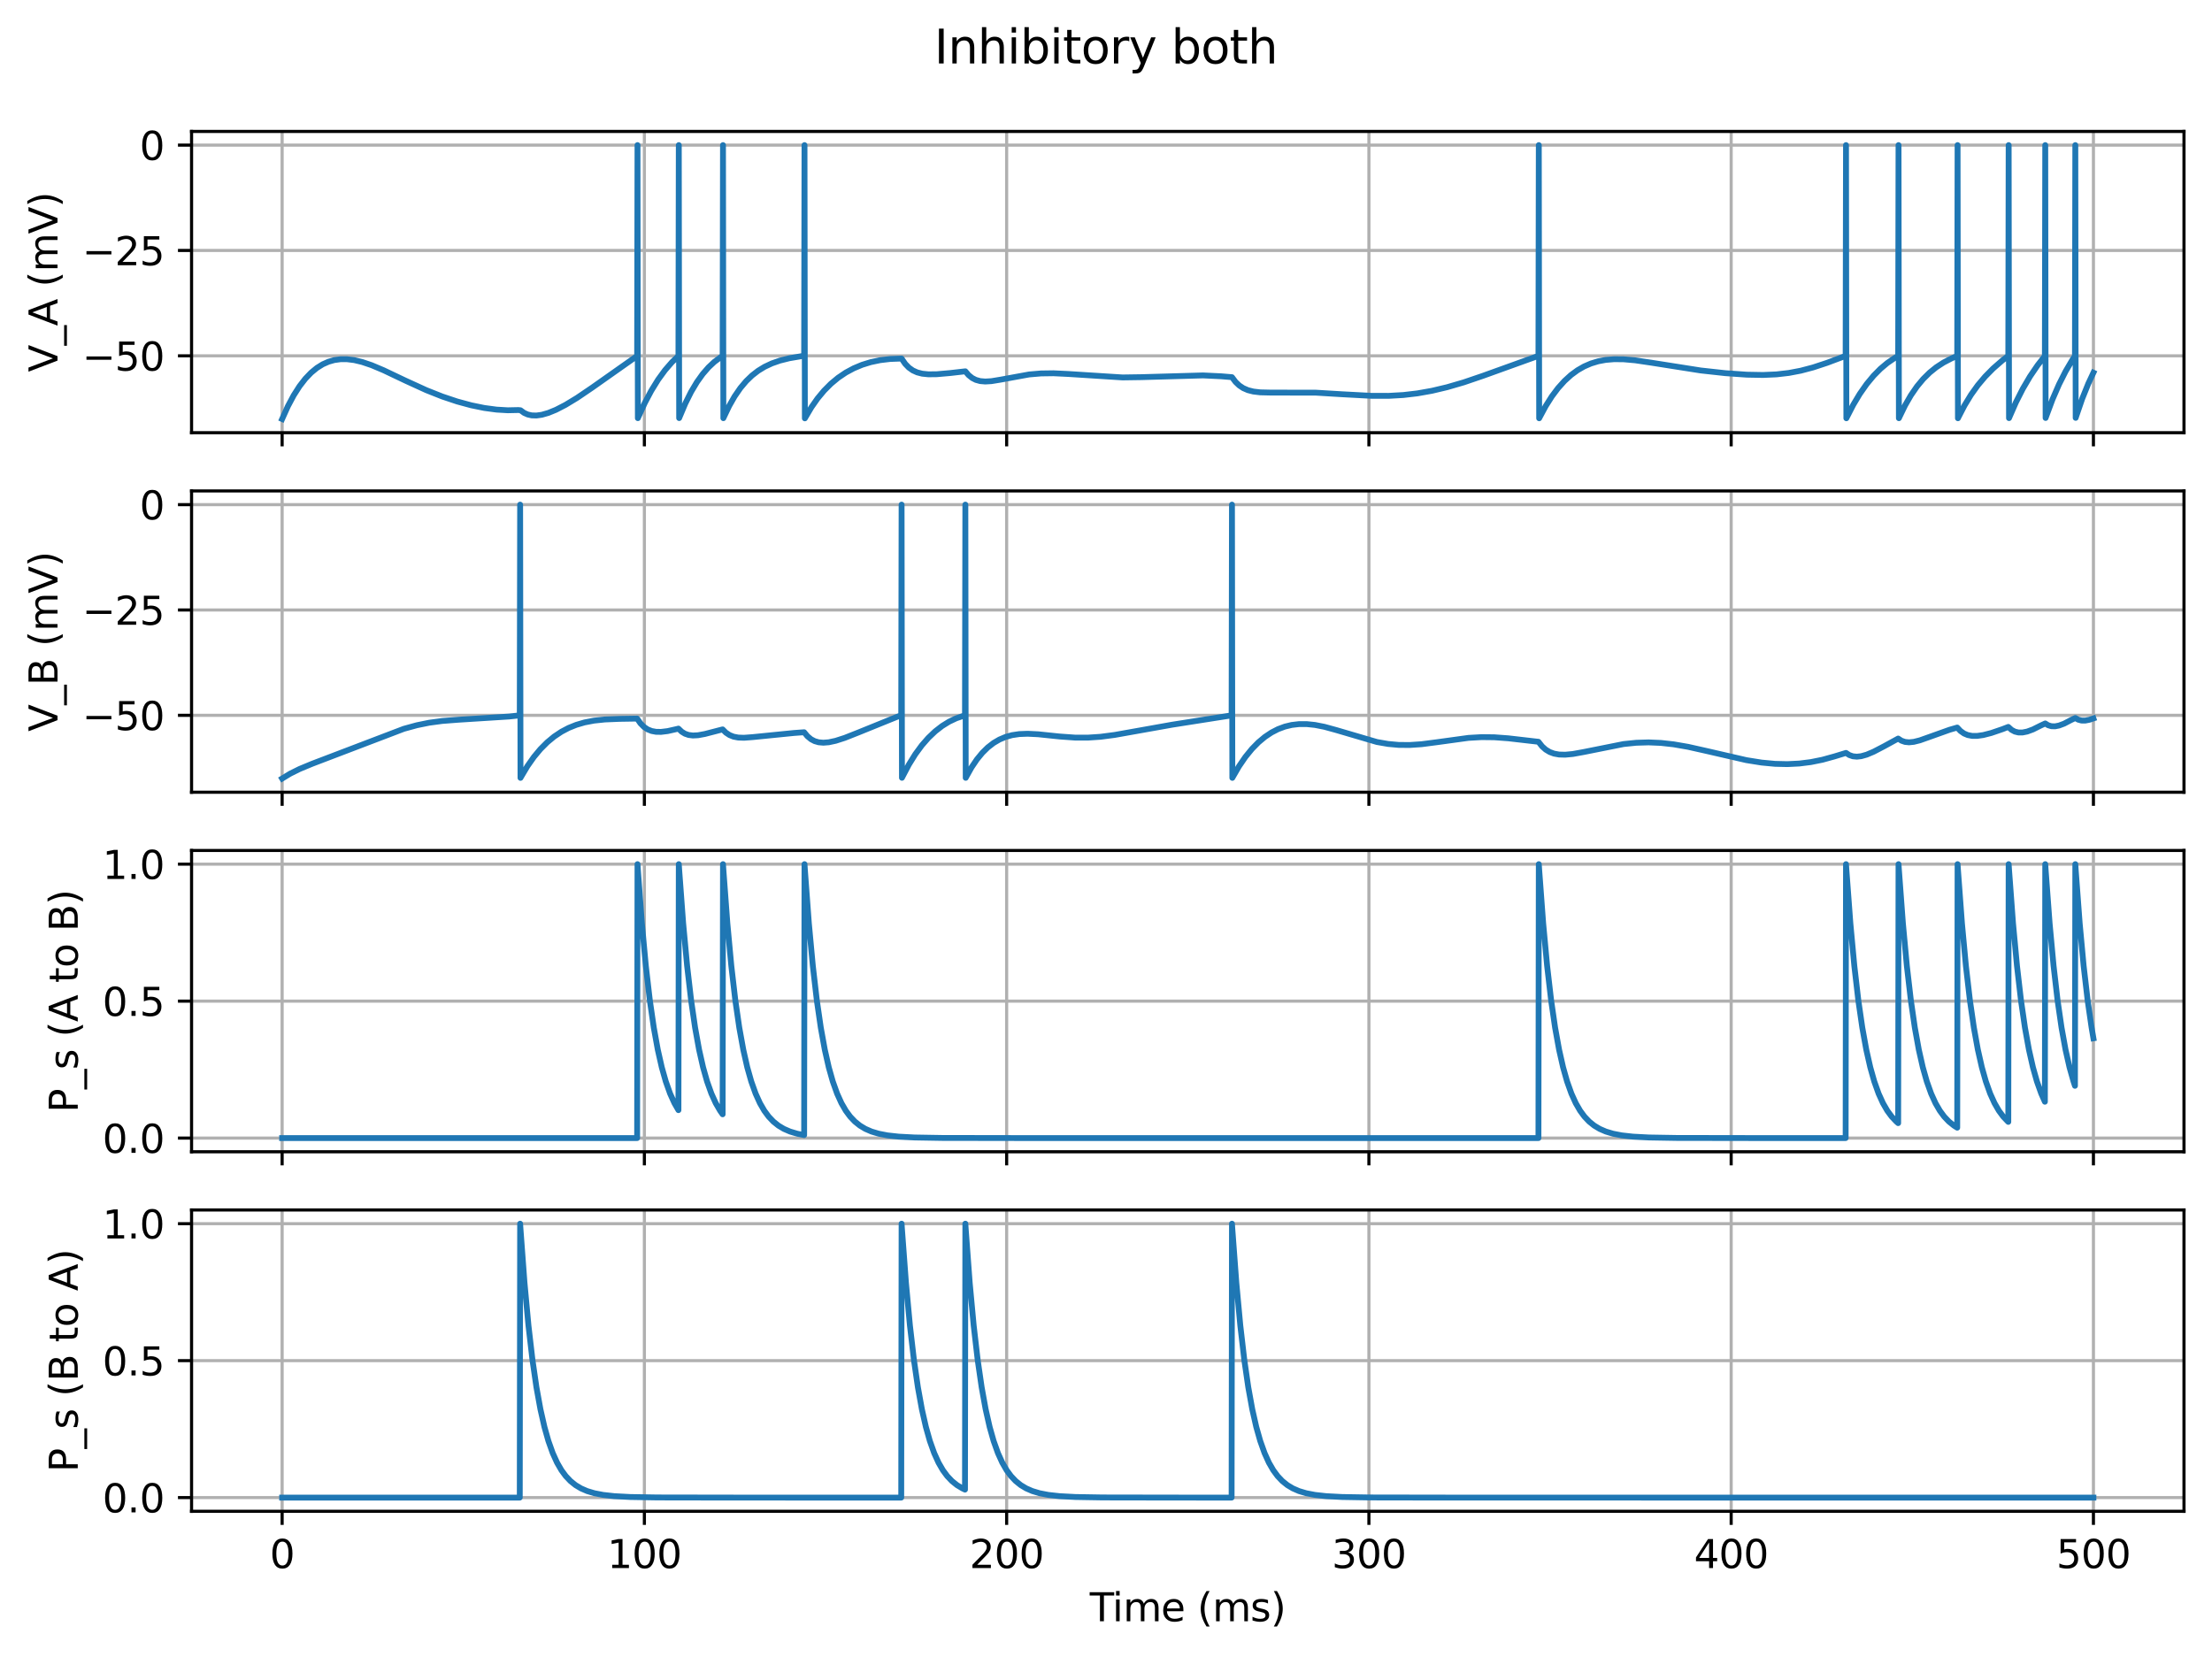 <?xml version="1.0" encoding="utf-8" standalone="no"?>
<!DOCTYPE svg PUBLIC "-//W3C//DTD SVG 1.1//EN"
  "http://www.w3.org/Graphics/SVG/1.1/DTD/svg11.dtd">
<svg xmlns:xlink="http://www.w3.org/1999/xlink" width="568.699pt" height="426.156pt" viewBox="0 0 568.699 426.156" xmlns="http://www.w3.org/2000/svg" version="1.1">
 <defs>
  <style type="text/css">*{stroke-linejoin: round; stroke-linecap: butt}</style>
 </defs>
 <g id="figure_1">
  <g id="patch_1">
   <path d="M 0 426.156 
L 568.699 426.156 
L 568.699 0 
L 0 0 
L 0 426.156 
z
" style="fill: none"/>
  </g>
  <g id="axes_1">
   <g id="patch_2">
    <path d="M 49.25 111.265 
L 561.499 111.265 
L 561.499 33.793 
L 49.25 33.793 
L 49.25 111.265 
z
" style="fill: none"/>
   </g>
   <g id="matplotlib.axis_1">
    <g id="xtick_1">
     <g id="line2d_1">
      <path d="M 72.534 111.265 
L 72.534 33.793 
" clip-path="url(#paf1338e1ba)" style="fill: none; stroke: #b0b0b0; stroke-width: 0.8; stroke-linecap: square"/>
     </g>
     <g id="line2d_2">
      <defs>
       <path id="m2ef68fa83f" d="M 0 0 
L 0 3.5 
" style="stroke: #000000; stroke-width: 0.8"/>
      </defs>
      <g>
       <use xlink:href="#m2ef68fa83f" x="72.534" y="111.265" style="stroke: #000000; stroke-width: 0.8"/>
      </g>
     </g>
    </g>
    <g id="xtick_2">
     <g id="line2d_3">
      <path d="M 165.67 111.265 
L 165.67 33.793 
" clip-path="url(#paf1338e1ba)" style="fill: none; stroke: #b0b0b0; stroke-width: 0.8; stroke-linecap: square"/>
     </g>
     <g id="line2d_4">
      <g>
       <use xlink:href="#m2ef68fa83f" x="165.67" y="111.265" style="stroke: #000000; stroke-width: 0.8"/>
      </g>
     </g>
    </g>
    <g id="xtick_3">
     <g id="line2d_5">
      <path d="M 258.806 111.265 
L 258.806 33.793 
" clip-path="url(#paf1338e1ba)" style="fill: none; stroke: #b0b0b0; stroke-width: 0.8; stroke-linecap: square"/>
     </g>
     <g id="line2d_6">
      <g>
       <use xlink:href="#m2ef68fa83f" x="258.806" y="111.265" style="stroke: #000000; stroke-width: 0.8"/>
      </g>
     </g>
    </g>
    <g id="xtick_4">
     <g id="line2d_7">
      <path d="M 351.942 111.265 
L 351.942 33.793 
" clip-path="url(#paf1338e1ba)" style="fill: none; stroke: #b0b0b0; stroke-width: 0.8; stroke-linecap: square"/>
     </g>
     <g id="line2d_8">
      <g>
       <use xlink:href="#m2ef68fa83f" x="351.942" y="111.265" style="stroke: #000000; stroke-width: 0.8"/>
      </g>
     </g>
    </g>
    <g id="xtick_5">
     <g id="line2d_9">
      <path d="M 445.079 111.265 
L 445.079 33.793 
" clip-path="url(#paf1338e1ba)" style="fill: none; stroke: #b0b0b0; stroke-width: 0.8; stroke-linecap: square"/>
     </g>
     <g id="line2d_10">
      <g>
       <use xlink:href="#m2ef68fa83f" x="445.079" y="111.265" style="stroke: #000000; stroke-width: 0.8"/>
      </g>
     </g>
    </g>
    <g id="xtick_6">
     <g id="line2d_11">
      <path d="M 538.215 111.265 
L 538.215 33.793 
" clip-path="url(#paf1338e1ba)" style="fill: none; stroke: #b0b0b0; stroke-width: 0.8; stroke-linecap: square"/>
     </g>
     <g id="line2d_12">
      <g>
       <use xlink:href="#m2ef68fa83f" x="538.215" y="111.265" style="stroke: #000000; stroke-width: 0.8"/>
      </g>
     </g>
    </g>
   </g>
   <g id="matplotlib.axis_2">
    <g id="ytick_1">
     <g id="line2d_13">
      <path d="M 49.25 91.491 
L 561.499 91.491 
" clip-path="url(#paf1338e1ba)" style="fill: none; stroke: #b0b0b0; stroke-width: 0.8; stroke-linecap: square"/>
     </g>
     <g id="line2d_14">
      <defs>
       <path id="m8242b2a88f" d="M 0 0 
L -3.5 0 
" style="stroke: #000000; stroke-width: 0.8"/>
      </defs>
      <g>
       <use xlink:href="#m8242b2a88f" x="49.25" y="91.491" style="stroke: #000000; stroke-width: 0.8"/>
      </g>
     </g>
     <g id="text_1">
      <!-- −50 -->
      <g transform="translate(21.145 95.29) scale(0.1 -0.1)">
       <defs>
        <path id="DejaVuSans-2212" d="M 678 2272 
L 4684 2272 
L 4684 1741 
L 678 1741 
L 678 2272 
z
" transform="scale(0.016)"/>
        <path id="DejaVuSans-35" d="M 691 4666 
L 3169 4666 
L 3169 4134 
L 1269 4134 
L 1269 2991 
Q 1406 3038 1543 3061 
Q 1681 3084 1819 3084 
Q 2600 3084 3056 2656 
Q 3513 2228 3513 1497 
Q 3513 744 3044 326 
Q 2575 -91 1722 -91 
Q 1428 -91 1123 -41 
Q 819 9 494 109 
L 494 744 
Q 775 591 1075 516 
Q 1375 441 1709 441 
Q 2250 441 2565 725 
Q 2881 1009 2881 1497 
Q 2881 1984 2565 2268 
Q 2250 2553 1709 2553 
Q 1456 2553 1204 2497 
Q 953 2441 691 2322 
L 691 4666 
z
" transform="scale(0.016)"/>
        <path id="DejaVuSans-30" d="M 2034 4250 
Q 1547 4250 1301 3770 
Q 1056 3291 1056 2328 
Q 1056 1369 1301 889 
Q 1547 409 2034 409 
Q 2525 409 2770 889 
Q 3016 1369 3016 2328 
Q 3016 3291 2770 3770 
Q 2525 4250 2034 4250 
z
M 2034 4750 
Q 2819 4750 3233 4129 
Q 3647 3509 3647 2328 
Q 3647 1150 3233 529 
Q 2819 -91 2034 -91 
Q 1250 -91 836 529 
Q 422 1150 422 2328 
Q 422 3509 836 4129 
Q 1250 4750 2034 4750 
z
" transform="scale(0.016)"/>
       </defs>
       <use xlink:href="#DejaVuSans-2212"/>
       <use xlink:href="#DejaVuSans-35" transform="translate(83.789 0)"/>
       <use xlink:href="#DejaVuSans-30" transform="translate(147.412 0)"/>
      </g>
     </g>
    </g>
    <g id="ytick_2">
     <g id="line2d_15">
      <path d="M 49.25 64.403 
L 561.499 64.403 
" clip-path="url(#paf1338e1ba)" style="fill: none; stroke: #b0b0b0; stroke-width: 0.8; stroke-linecap: square"/>
     </g>
     <g id="line2d_16">
      <g>
       <use xlink:href="#m8242b2a88f" x="49.25" y="64.403" style="stroke: #000000; stroke-width: 0.8"/>
      </g>
     </g>
     <g id="text_2">
      <!-- −25 -->
      <g transform="translate(21.145 68.202) scale(0.1 -0.1)">
       <defs>
        <path id="DejaVuSans-32" d="M 1228 531 
L 3431 531 
L 3431 0 
L 469 0 
L 469 531 
Q 828 903 1448 1529 
Q 2069 2156 2228 2338 
Q 2531 2678 2651 2914 
Q 2772 3150 2772 3378 
Q 2772 3750 2511 3984 
Q 2250 4219 1831 4219 
Q 1534 4219 1204 4116 
Q 875 4013 500 3803 
L 500 4441 
Q 881 4594 1212 4672 
Q 1544 4750 1819 4750 
Q 2544 4750 2975 4387 
Q 3406 4025 3406 3419 
Q 3406 3131 3298 2873 
Q 3191 2616 2906 2266 
Q 2828 2175 2409 1742 
Q 1991 1309 1228 531 
z
" transform="scale(0.016)"/>
       </defs>
       <use xlink:href="#DejaVuSans-2212"/>
       <use xlink:href="#DejaVuSans-32" transform="translate(83.789 0)"/>
       <use xlink:href="#DejaVuSans-35" transform="translate(147.412 0)"/>
      </g>
     </g>
    </g>
    <g id="ytick_3">
     <g id="line2d_17">
      <path d="M 49.25 37.314 
L 561.499 37.314 
" clip-path="url(#paf1338e1ba)" style="fill: none; stroke: #b0b0b0; stroke-width: 0.8; stroke-linecap: square"/>
     </g>
     <g id="line2d_18">
      <g>
       <use xlink:href="#m8242b2a88f" x="49.25" y="37.314" style="stroke: #000000; stroke-width: 0.8"/>
      </g>
     </g>
     <g id="text_3">
      <!-- 0 -->
      <g transform="translate(35.888 41.114) scale(0.1 -0.1)">
       <use xlink:href="#DejaVuSans-30"/>
      </g>
     </g>
    </g>
    <g id="text_4">
     <!-- V_A (mV) -->
     <g transform="translate(14.787 95.651) rotate(-90) scale(0.1 -0.1)">
      <defs>
       <path id="DejaVuSans-56" d="M 1831 0 
L 50 4666 
L 709 4666 
L 2188 738 
L 3669 4666 
L 4325 4666 
L 2547 0 
L 1831 0 
z
" transform="scale(0.016)"/>
       <path id="DejaVuSans-5f" d="M 3263 -1063 
L 3263 -1509 
L -63 -1509 
L -63 -1063 
L 3263 -1063 
z
" transform="scale(0.016)"/>
       <path id="DejaVuSans-41" d="M 2188 4044 
L 1331 1722 
L 3047 1722 
L 2188 4044 
z
M 1831 4666 
L 2547 4666 
L 4325 0 
L 3669 0 
L 3244 1197 
L 1141 1197 
L 716 0 
L 50 0 
L 1831 4666 
z
" transform="scale(0.016)"/>
       <path id="DejaVuSans-20" transform="scale(0.016)"/>
       <path id="DejaVuSans-28" d="M 1984 4856 
Q 1566 4138 1362 3434 
Q 1159 2731 1159 2009 
Q 1159 1288 1364 580 
Q 1569 -128 1984 -844 
L 1484 -844 
Q 1016 -109 783 600 
Q 550 1309 550 2009 
Q 550 2706 781 3412 
Q 1013 4119 1484 4856 
L 1984 4856 
z
" transform="scale(0.016)"/>
       <path id="DejaVuSans-6d" d="M 3328 2828 
Q 3544 3216 3844 3400 
Q 4144 3584 4550 3584 
Q 5097 3584 5394 3201 
Q 5691 2819 5691 2113 
L 5691 0 
L 5113 0 
L 5113 2094 
Q 5113 2597 4934 2840 
Q 4756 3084 4391 3084 
Q 3944 3084 3684 2787 
Q 3425 2491 3425 1978 
L 3425 0 
L 2847 0 
L 2847 2094 
Q 2847 2600 2669 2842 
Q 2491 3084 2119 3084 
Q 1678 3084 1418 2786 
Q 1159 2488 1159 1978 
L 1159 0 
L 581 0 
L 581 3500 
L 1159 3500 
L 1159 2956 
Q 1356 3278 1631 3431 
Q 1906 3584 2284 3584 
Q 2666 3584 2933 3390 
Q 3200 3197 3328 2828 
z
" transform="scale(0.016)"/>
       <path id="DejaVuSans-29" d="M 513 4856 
L 1013 4856 
Q 1481 4119 1714 3412 
Q 1947 2706 1947 2009 
Q 1947 1309 1714 600 
Q 1481 -109 1013 -844 
L 513 -844 
Q 928 -128 1133 580 
Q 1338 1288 1338 2009 
Q 1338 2731 1133 3434 
Q 928 4138 513 4856 
z
" transform="scale(0.016)"/>
      </defs>
      <use xlink:href="#DejaVuSans-56"/>
      <use xlink:href="#DejaVuSans-5f" transform="translate(68.408 0)"/>
      <use xlink:href="#DejaVuSans-41" transform="translate(118.408 0)"/>
      <use xlink:href="#DejaVuSans-20" transform="translate(186.816 0)"/>
      <use xlink:href="#DejaVuSans-28" transform="translate(218.604 0)"/>
      <use xlink:href="#DejaVuSans-6d" transform="translate(257.617 0)"/>
      <use xlink:href="#DejaVuSans-56" transform="translate(355.029 0)"/>
      <use xlink:href="#DejaVuSans-29" transform="translate(423.438 0)"/>
     </g>
    </g>
   </g>
   <g id="line2d_19">
    <path d="M 72.534 107.744 
L 74.024 104.441 
L 75.514 101.65 
L 77.005 99.315 
L 78.495 97.39 
L 79.985 95.832 
L 81.475 94.604 
L 82.965 93.674 
L 84.455 93.012 
L 85.946 92.587 
L 87.529 92.369 
L 89.205 92.365 
L 91.068 92.596 
L 93.117 93.083 
L 95.539 93.902 
L 98.612 95.198 
L 104.2 97.855 
L 109.602 100.324 
L 113.7 101.951 
L 117.519 103.23 
L 121.151 104.215 
L 124.504 104.902 
L 127.671 105.326 
L 130.558 105.494 
L 133.259 105.437 
L 133.818 105.49 
L 134.749 106.166 
L 135.68 106.581 
L 136.705 106.809 
L 137.916 106.844 
L 139.313 106.649 
L 140.989 106.169 
L 142.945 105.368 
L 145.366 104.119 
L 148.347 102.314 
L 152.259 99.662 
L 163.807 91.522 
L 163.901 37.314 
L 163.994 107.522 
L 164.087 107.301 
L 165.763 103.631 
L 167.44 100.466 
L 169.209 97.605 
L 170.979 95.178 
L 172.749 93.136 
L 174.425 91.519 
L 174.518 37.314 
L 174.611 107.501 
L 174.704 107.26 
L 176.195 103.734 
L 177.685 100.754 
L 179.175 98.253 
L 180.665 96.171 
L 182.155 94.455 
L 183.645 93.058 
L 185.229 91.878 
L 185.788 91.528 
L 185.881 37.314 
L 185.974 107.527 
L 186.067 107.314 
L 187.464 104.388 
L 188.861 101.938 
L 190.351 99.774 
L 191.841 98.003 
L 193.332 96.563 
L 194.915 95.334 
L 196.591 94.31 
L 198.454 93.437 
L 200.503 92.724 
L 202.925 92.119 
L 205.998 91.594 
L 206.743 91.494 
L 206.836 37.314 
L 206.929 107.57 
L 207.023 107.398 
L 208.606 104.723 
L 210.189 102.461 
L 211.866 100.444 
L 213.635 98.667 
L 215.498 97.122 
L 217.454 95.802 
L 219.503 94.699 
L 221.645 93.804 
L 223.88 93.114 
L 226.302 92.608 
L 228.816 92.308 
L 231.611 92.199 
L 231.797 92.199 
L 232.728 93.56 
L 233.66 94.523 
L 234.684 95.248 
L 235.802 95.755 
L 237.106 96.088 
L 238.689 96.249 
L 240.831 96.224 
L 244.277 95.924 
L 248.189 95.477 
L 249.027 96.46 
L 249.958 97.205 
L 250.89 97.68 
L 252.007 97.99 
L 253.311 98.102 
L 254.895 98.007 
L 257.223 97.626 
L 264.581 96.285 
L 267.654 96.024 
L 270.821 95.979 
L 274.639 96.161 
L 288.61 97.052 
L 293.453 96.979 
L 309.286 96.53 
L 313.943 96.753 
L 316.737 96.985 
L 317.668 98.222 
L 318.6 99.11 
L 319.624 99.794 
L 320.835 100.322 
L 322.232 100.677 
L 324.002 100.886 
L 326.609 100.946 
L 338.345 100.97 
L 345.144 101.38 
L 352.688 101.784 
L 356.972 101.789 
L 360.79 101.573 
L 364.423 101.148 
L 368.148 100.486 
L 372.06 99.56 
L 376.344 98.31 
L 381.28 96.629 
L 395.53 91.497 
L 395.623 37.314 
L 395.716 107.554 
L 395.81 107.366 
L 397.393 104.424 
L 398.976 101.924 
L 400.56 99.812 
L 402.236 97.948 
L 403.912 96.422 
L 405.589 95.195 
L 407.265 94.23 
L 409.035 93.464 
L 410.898 92.899 
L 412.853 92.536 
L 414.996 92.361 
L 417.417 92.385 
L 420.398 92.648 
L 424.495 93.252 
L 437.255 95.261 
L 443.588 95.954 
L 449.083 96.34 
L 453.275 96.418 
L 456.721 96.264 
L 459.887 95.9 
L 462.961 95.318 
L 466.127 94.485 
L 469.76 93.286 
L 474.51 91.503 
L 474.603 37.314 
L 474.696 107.546 
L 474.789 107.35 
L 476.465 104.091 
L 478.142 101.289 
L 479.911 98.763 
L 481.681 96.627 
L 483.451 94.834 
L 485.22 93.345 
L 487.083 92.066 
L 488.014 91.526 
L 488.107 37.314 
L 488.201 107.532 
L 488.294 107.322 
L 489.784 104.251 
L 491.274 101.662 
L 492.857 99.363 
L 494.441 97.458 
L 496.117 95.8 
L 497.794 94.447 
L 499.656 93.231 
L 501.705 92.163 
L 503.196 91.52 
L 503.289 37.314 
L 503.382 107.545 
L 503.475 107.348 
L 505.058 104.278 
L 506.735 101.519 
L 508.504 99.049 
L 510.367 96.837 
L 512.416 94.757 
L 514.744 92.726 
L 516.328 91.494 
L 516.421 37.314 
L 516.514 107.512 
L 516.607 107.282 
L 518.284 103.455 
L 520.053 99.966 
L 521.916 96.794 
L 523.872 93.915 
L 525.734 91.528 
L 525.828 37.314 
L 525.921 107.47 
L 526.014 107.2 
L 527.69 102.7 
L 529.367 98.836 
L 531.043 95.513 
L 532.72 92.659 
L 533.465 91.523 
L 533.558 37.314 
L 533.651 107.445 
L 533.744 107.15 
L 535.327 102.534 
L 536.911 98.609 
L 538.215 95.83 
L 538.215 95.83 
" clip-path="url(#paf1338e1ba)" style="fill: none; stroke: #1f77b4; stroke-width: 1.5; stroke-linecap: square"/>
   </g>
   <g id="patch_3">
    <path d="M 49.25 111.265 
L 49.25 33.793 
" style="fill: none; stroke: #000000; stroke-width: 0.8; stroke-linejoin: miter; stroke-linecap: square"/>
   </g>
   <g id="patch_4">
    <path d="M 561.499 111.265 
L 561.499 33.793 
" style="fill: none; stroke: #000000; stroke-width: 0.8; stroke-linejoin: miter; stroke-linecap: square"/>
   </g>
   <g id="patch_5">
    <path d="M 49.25 111.265 
L 561.499 111.265 
" style="fill: none; stroke: #000000; stroke-width: 0.8; stroke-linejoin: miter; stroke-linecap: square"/>
   </g>
   <g id="patch_6">
    <path d="M 49.25 33.793 
L 561.499 33.793 
" style="fill: none; stroke: #000000; stroke-width: 0.8; stroke-linejoin: miter; stroke-linecap: square"/>
   </g>
  </g>
  <g id="axes_2">
   <g id="patch_7">
    <path d="M 49.25 203.71 
L 561.499 203.71 
L 561.499 126.238 
L 49.25 126.238 
L 49.25 203.71 
z
" style="fill: none"/>
   </g>
   <g id="matplotlib.axis_3">
    <g id="xtick_7">
     <g id="line2d_20">
      <path d="M 72.534 203.71 
L 72.534 126.238 
" clip-path="url(#p5a1bb29e3d)" style="fill: none; stroke: #b0b0b0; stroke-width: 0.8; stroke-linecap: square"/>
     </g>
     <g id="line2d_21">
      <g>
       <use xlink:href="#m2ef68fa83f" x="72.534" y="203.71" style="stroke: #000000; stroke-width: 0.8"/>
      </g>
     </g>
    </g>
    <g id="xtick_8">
     <g id="line2d_22">
      <path d="M 165.67 203.71 
L 165.67 126.238 
" clip-path="url(#p5a1bb29e3d)" style="fill: none; stroke: #b0b0b0; stroke-width: 0.8; stroke-linecap: square"/>
     </g>
     <g id="line2d_23">
      <g>
       <use xlink:href="#m2ef68fa83f" x="165.67" y="203.71" style="stroke: #000000; stroke-width: 0.8"/>
      </g>
     </g>
    </g>
    <g id="xtick_9">
     <g id="line2d_24">
      <path d="M 258.806 203.71 
L 258.806 126.238 
" clip-path="url(#p5a1bb29e3d)" style="fill: none; stroke: #b0b0b0; stroke-width: 0.8; stroke-linecap: square"/>
     </g>
     <g id="line2d_25">
      <g>
       <use xlink:href="#m2ef68fa83f" x="258.806" y="203.71" style="stroke: #000000; stroke-width: 0.8"/>
      </g>
     </g>
    </g>
    <g id="xtick_10">
     <g id="line2d_26">
      <path d="M 351.942 203.71 
L 351.942 126.238 
" clip-path="url(#p5a1bb29e3d)" style="fill: none; stroke: #b0b0b0; stroke-width: 0.8; stroke-linecap: square"/>
     </g>
     <g id="line2d_27">
      <g>
       <use xlink:href="#m2ef68fa83f" x="351.942" y="203.71" style="stroke: #000000; stroke-width: 0.8"/>
      </g>
     </g>
    </g>
    <g id="xtick_11">
     <g id="line2d_28">
      <path d="M 445.079 203.71 
L 445.079 126.238 
" clip-path="url(#p5a1bb29e3d)" style="fill: none; stroke: #b0b0b0; stroke-width: 0.8; stroke-linecap: square"/>
     </g>
     <g id="line2d_29">
      <g>
       <use xlink:href="#m2ef68fa83f" x="445.079" y="203.71" style="stroke: #000000; stroke-width: 0.8"/>
      </g>
     </g>
    </g>
    <g id="xtick_12">
     <g id="line2d_30">
      <path d="M 538.215 203.71 
L 538.215 126.238 
" clip-path="url(#p5a1bb29e3d)" style="fill: none; stroke: #b0b0b0; stroke-width: 0.8; stroke-linecap: square"/>
     </g>
     <g id="line2d_31">
      <g>
       <use xlink:href="#m2ef68fa83f" x="538.215" y="203.71" style="stroke: #000000; stroke-width: 0.8"/>
      </g>
     </g>
    </g>
   </g>
   <g id="matplotlib.axis_4">
    <g id="ytick_4">
     <g id="line2d_32">
      <path d="M 49.25 183.936 
L 561.499 183.936 
" clip-path="url(#p5a1bb29e3d)" style="fill: none; stroke: #b0b0b0; stroke-width: 0.8; stroke-linecap: square"/>
     </g>
     <g id="line2d_33">
      <g>
       <use xlink:href="#m8242b2a88f" x="49.25" y="183.936" style="stroke: #000000; stroke-width: 0.8"/>
      </g>
     </g>
     <g id="text_5">
      <!-- −50 -->
      <g transform="translate(21.145 187.735) scale(0.1 -0.1)">
       <use xlink:href="#DejaVuSans-2212"/>
       <use xlink:href="#DejaVuSans-35" transform="translate(83.789 0)"/>
       <use xlink:href="#DejaVuSans-30" transform="translate(147.412 0)"/>
      </g>
     </g>
    </g>
    <g id="ytick_5">
     <g id="line2d_34">
      <path d="M 49.25 156.848 
L 561.499 156.848 
" clip-path="url(#p5a1bb29e3d)" style="fill: none; stroke: #b0b0b0; stroke-width: 0.8; stroke-linecap: square"/>
     </g>
     <g id="line2d_35">
      <g>
       <use xlink:href="#m8242b2a88f" x="49.25" y="156.848" style="stroke: #000000; stroke-width: 0.8"/>
      </g>
     </g>
     <g id="text_6">
      <!-- −25 -->
      <g transform="translate(21.145 160.647) scale(0.1 -0.1)">
       <use xlink:href="#DejaVuSans-2212"/>
       <use xlink:href="#DejaVuSans-32" transform="translate(83.789 0)"/>
       <use xlink:href="#DejaVuSans-35" transform="translate(147.412 0)"/>
      </g>
     </g>
    </g>
    <g id="ytick_6">
     <g id="line2d_36">
      <path d="M 49.25 129.759 
L 561.499 129.759 
" clip-path="url(#p5a1bb29e3d)" style="fill: none; stroke: #b0b0b0; stroke-width: 0.8; stroke-linecap: square"/>
     </g>
     <g id="line2d_37">
      <g>
       <use xlink:href="#m8242b2a88f" x="49.25" y="129.759" style="stroke: #000000; stroke-width: 0.8"/>
      </g>
     </g>
     <g id="text_7">
      <!-- 0 -->
      <g transform="translate(35.888 133.559) scale(0.1 -0.1)">
       <use xlink:href="#DejaVuSans-30"/>
      </g>
     </g>
    </g>
    <g id="text_8">
     <!-- V_B (mV) -->
     <g transform="translate(14.787 188.106) rotate(-90) scale(0.1 -0.1)">
      <defs>
       <path id="DejaVuSans-42" d="M 1259 2228 
L 1259 519 
L 2272 519 
Q 2781 519 3026 730 
Q 3272 941 3272 1375 
Q 3272 1813 3026 2020 
Q 2781 2228 2272 2228 
L 1259 2228 
z
M 1259 4147 
L 1259 2741 
L 2194 2741 
Q 2656 2741 2882 2914 
Q 3109 3088 3109 3444 
Q 3109 3797 2882 3972 
Q 2656 4147 2194 4147 
L 1259 4147 
z
M 628 4666 
L 2241 4666 
Q 2963 4666 3353 4366 
Q 3744 4066 3744 3513 
Q 3744 3084 3544 2831 
Q 3344 2578 2956 2516 
Q 3422 2416 3680 2098 
Q 3938 1781 3938 1306 
Q 3938 681 3513 340 
Q 3088 0 2303 0 
L 628 0 
L 628 4666 
z
" transform="scale(0.016)"/>
      </defs>
      <use xlink:href="#DejaVuSans-56"/>
      <use xlink:href="#DejaVuSans-5f" transform="translate(68.408 0)"/>
      <use xlink:href="#DejaVuSans-42" transform="translate(118.408 0)"/>
      <use xlink:href="#DejaVuSans-20" transform="translate(187.012 0)"/>
      <use xlink:href="#DejaVuSans-28" transform="translate(218.799 0)"/>
      <use xlink:href="#DejaVuSans-6d" transform="translate(257.812 0)"/>
      <use xlink:href="#DejaVuSans-56" transform="translate(355.225 0)"/>
      <use xlink:href="#DejaVuSans-29" transform="translate(423.633 0)"/>
     </g>
    </g>
   </g>
   <g id="line2d_38">
    <path d="M 72.534 200.189 
L 74.583 198.942 
L 77.005 197.738 
L 80.264 196.386 
L 103.828 187.4 
L 107.181 186.479 
L 110.347 185.836 
L 113.7 185.383 
L 117.798 185.068 
L 130.93 184.236 
L 133.631 183.937 
L 133.724 129.759 
L 133.818 200.016 
L 133.911 199.845 
L 135.587 197.023 
L 137.264 194.637 
L 138.94 192.625 
L 140.71 190.852 
L 142.479 189.392 
L 144.342 188.149 
L 146.205 187.168 
L 148.161 186.38 
L 150.303 185.756 
L 152.724 185.294 
L 155.518 184.999 
L 159.337 184.842 
L 163.807 184.77 
L 164.646 185.983 
L 165.577 186.926 
L 166.508 187.549 
L 167.533 187.961 
L 168.651 188.171 
L 169.954 188.193 
L 171.631 187.99 
L 174.052 187.447 
L 174.425 187.35 
L 175.263 188.147 
L 176.101 188.66 
L 177.033 188.983 
L 178.15 189.122 
L 179.454 189.055 
L 181.224 188.73 
L 185.415 187.644 
L 185.788 187.552 
L 186.626 188.388 
L 187.557 189.006 
L 188.582 189.416 
L 189.792 189.65 
L 191.283 189.704 
L 193.518 189.537 
L 204.135 188.473 
L 206.743 188.285 
L 207.581 189.303 
L 208.513 190.078 
L 209.444 190.569 
L 210.469 190.865 
L 211.679 190.972 
L 213.076 190.863 
L 214.846 190.484 
L 217.174 189.736 
L 220.714 188.338 
L 230.586 184.335 
L 231.704 183.94 
L 231.797 129.759 
L 231.89 199.994 
L 231.983 199.802 
L 233.66 196.618 
L 235.336 193.92 
L 237.012 191.638 
L 238.689 189.719 
L 240.458 188.038 
L 242.228 186.668 
L 243.998 185.574 
L 245.86 184.692 
L 247.723 184.057 
L 248.096 183.958 
L 248.189 129.759 
L 248.282 200.004 
L 248.375 199.821 
L 249.772 197.33 
L 251.169 195.261 
L 252.566 193.563 
L 253.963 192.189 
L 255.453 191.036 
L 256.944 190.162 
L 258.527 189.493 
L 260.203 189.03 
L 262.066 188.753 
L 264.208 188.67 
L 266.909 188.804 
L 272.404 189.376 
L 276.409 189.662 
L 279.669 189.67 
L 282.929 189.451 
L 286.561 188.978 
L 291.87 188.034 
L 301.37 186.341 
L 316.644 183.944 
L 316.737 129.759 
L 316.83 200.012 
L 316.923 199.837 
L 318.507 197.099 
L 320.183 194.644 
L 321.859 192.586 
L 323.536 190.876 
L 325.212 189.477 
L 326.889 188.358 
L 328.565 187.494 
L 330.335 186.834 
L 332.104 186.409 
L 333.967 186.192 
L 335.923 186.187 
L 338.065 186.407 
L 340.487 186.883 
L 343.56 187.726 
L 353.991 190.792 
L 356.879 191.293 
L 359.58 191.539 
L 362.374 191.566 
L 365.447 191.362 
L 369.359 190.856 
L 377.555 189.732 
L 380.908 189.54 
L 384.168 189.576 
L 387.8 189.845 
L 395.064 190.682 
L 395.53 190.731 
L 396.462 191.912 
L 397.393 192.744 
L 398.417 193.363 
L 399.535 193.777 
L 400.839 194.014 
L 402.422 194.057 
L 404.378 193.873 
L 407.172 193.367 
L 417.417 191.32 
L 420.677 190.989 
L 423.844 190.894 
L 427.01 191.028 
L 430.27 191.39 
L 433.995 192.034 
L 438.838 193.12 
L 448.99 195.458 
L 452.902 196.083 
L 456.348 196.408 
L 459.515 196.483 
L 462.588 196.33 
L 465.569 195.956 
L 468.549 195.355 
L 471.622 194.506 
L 474.603 193.596 
L 475.441 194.145 
L 476.372 194.469 
L 477.397 194.565 
L 478.514 194.441 
L 479.911 194.047 
L 481.681 193.302 
L 484.382 191.896 
L 488.014 189.907 
L 488.853 190.455 
L 489.784 190.775 
L 490.808 190.875 
L 492.019 190.756 
L 493.603 190.361 
L 496.21 189.436 
L 501.24 187.641 
L 503.196 187.076 
L 504.034 187.964 
L 504.965 188.615 
L 505.896 189.004 
L 507.014 189.22 
L 508.318 189.228 
L 509.901 189.002 
L 511.95 188.476 
L 514.838 187.489 
L 516.328 186.915 
L 517.166 187.667 
L 518.004 188.116 
L 518.936 188.345 
L 519.96 188.35 
L 521.171 188.11 
L 522.661 187.564 
L 524.617 186.584 
L 525.828 186.021 
L 526.573 186.483 
L 527.411 186.734 
L 528.342 186.76 
L 529.367 186.562 
L 530.671 186.073 
L 532.44 185.151 
L 533.558 184.617 
L 534.303 185.048 
L 535.141 185.274 
L 536.073 185.289 
L 537.19 185.073 
L 538.215 184.727 
L 538.215 184.727 
" clip-path="url(#p5a1bb29e3d)" style="fill: none; stroke: #1f77b4; stroke-width: 1.5; stroke-linecap: square"/>
   </g>
   <g id="patch_8">
    <path d="M 49.25 203.71 
L 49.25 126.238 
" style="fill: none; stroke: #000000; stroke-width: 0.8; stroke-linejoin: miter; stroke-linecap: square"/>
   </g>
   <g id="patch_9">
    <path d="M 561.499 203.71 
L 561.499 126.238 
" style="fill: none; stroke: #000000; stroke-width: 0.8; stroke-linejoin: miter; stroke-linecap: square"/>
   </g>
   <g id="patch_10">
    <path d="M 49.25 203.71 
L 561.499 203.71 
" style="fill: none; stroke: #000000; stroke-width: 0.8; stroke-linejoin: miter; stroke-linecap: square"/>
   </g>
   <g id="patch_11">
    <path d="M 49.25 126.238 
L 561.499 126.238 
" style="fill: none; stroke: #000000; stroke-width: 0.8; stroke-linejoin: miter; stroke-linecap: square"/>
   </g>
  </g>
  <g id="axes_3">
   <g id="patch_12">
    <path d="M 49.25 296.155 
L 561.499 296.155 
L 561.499 218.683 
L 49.25 218.683 
L 49.25 296.155 
z
" style="fill: none"/>
   </g>
   <g id="matplotlib.axis_5">
    <g id="xtick_13">
     <g id="line2d_39">
      <path d="M 72.534 296.155 
L 72.534 218.683 
" clip-path="url(#pd23c6254a4)" style="fill: none; stroke: #b0b0b0; stroke-width: 0.8; stroke-linecap: square"/>
     </g>
     <g id="line2d_40">
      <g>
       <use xlink:href="#m2ef68fa83f" x="72.534" y="296.155" style="stroke: #000000; stroke-width: 0.8"/>
      </g>
     </g>
    </g>
    <g id="xtick_14">
     <g id="line2d_41">
      <path d="M 165.67 296.155 
L 165.67 218.683 
" clip-path="url(#pd23c6254a4)" style="fill: none; stroke: #b0b0b0; stroke-width: 0.8; stroke-linecap: square"/>
     </g>
     <g id="line2d_42">
      <g>
       <use xlink:href="#m2ef68fa83f" x="165.67" y="296.155" style="stroke: #000000; stroke-width: 0.8"/>
      </g>
     </g>
    </g>
    <g id="xtick_15">
     <g id="line2d_43">
      <path d="M 258.806 296.155 
L 258.806 218.683 
" clip-path="url(#pd23c6254a4)" style="fill: none; stroke: #b0b0b0; stroke-width: 0.8; stroke-linecap: square"/>
     </g>
     <g id="line2d_44">
      <g>
       <use xlink:href="#m2ef68fa83f" x="258.806" y="296.155" style="stroke: #000000; stroke-width: 0.8"/>
      </g>
     </g>
    </g>
    <g id="xtick_16">
     <g id="line2d_45">
      <path d="M 351.942 296.155 
L 351.942 218.683 
" clip-path="url(#pd23c6254a4)" style="fill: none; stroke: #b0b0b0; stroke-width: 0.8; stroke-linecap: square"/>
     </g>
     <g id="line2d_46">
      <g>
       <use xlink:href="#m2ef68fa83f" x="351.942" y="296.155" style="stroke: #000000; stroke-width: 0.8"/>
      </g>
     </g>
    </g>
    <g id="xtick_17">
     <g id="line2d_47">
      <path d="M 445.079 296.155 
L 445.079 218.683 
" clip-path="url(#pd23c6254a4)" style="fill: none; stroke: #b0b0b0; stroke-width: 0.8; stroke-linecap: square"/>
     </g>
     <g id="line2d_48">
      <g>
       <use xlink:href="#m2ef68fa83f" x="445.079" y="296.155" style="stroke: #000000; stroke-width: 0.8"/>
      </g>
     </g>
    </g>
    <g id="xtick_18">
     <g id="line2d_49">
      <path d="M 538.215 296.155 
L 538.215 218.683 
" clip-path="url(#pd23c6254a4)" style="fill: none; stroke: #b0b0b0; stroke-width: 0.8; stroke-linecap: square"/>
     </g>
     <g id="line2d_50">
      <g>
       <use xlink:href="#m2ef68fa83f" x="538.215" y="296.155" style="stroke: #000000; stroke-width: 0.8"/>
      </g>
     </g>
    </g>
   </g>
   <g id="matplotlib.axis_6">
    <g id="ytick_7">
     <g id="line2d_51">
      <path d="M 49.25 292.634 
L 561.499 292.634 
" clip-path="url(#pd23c6254a4)" style="fill: none; stroke: #b0b0b0; stroke-width: 0.8; stroke-linecap: square"/>
     </g>
     <g id="line2d_52">
      <g>
       <use xlink:href="#m8242b2a88f" x="49.25" y="292.634" style="stroke: #000000; stroke-width: 0.8"/>
      </g>
     </g>
     <g id="text_9">
      <!-- 0.0 -->
      <g transform="translate(26.347 296.433) scale(0.1 -0.1)">
       <defs>
        <path id="DejaVuSans-2e" d="M 684 794 
L 1344 794 
L 1344 0 
L 684 0 
L 684 794 
z
" transform="scale(0.016)"/>
       </defs>
       <use xlink:href="#DejaVuSans-30"/>
       <use xlink:href="#DejaVuSans-2e" transform="translate(63.623 0)"/>
       <use xlink:href="#DejaVuSans-30" transform="translate(95.41 0)"/>
      </g>
     </g>
    </g>
    <g id="ytick_8">
     <g id="line2d_53">
      <path d="M 49.25 257.419 
L 561.499 257.419 
" clip-path="url(#pd23c6254a4)" style="fill: none; stroke: #b0b0b0; stroke-width: 0.8; stroke-linecap: square"/>
     </g>
     <g id="line2d_54">
      <g>
       <use xlink:href="#m8242b2a88f" x="49.25" y="257.419" style="stroke: #000000; stroke-width: 0.8"/>
      </g>
     </g>
     <g id="text_10">
      <!-- 0.5 -->
      <g transform="translate(26.347 261.218) scale(0.1 -0.1)">
       <use xlink:href="#DejaVuSans-30"/>
       <use xlink:href="#DejaVuSans-2e" transform="translate(63.623 0)"/>
       <use xlink:href="#DejaVuSans-35" transform="translate(95.41 0)"/>
      </g>
     </g>
    </g>
    <g id="ytick_9">
     <g id="line2d_55">
      <path d="M 49.25 222.204 
L 561.499 222.204 
" clip-path="url(#pd23c6254a4)" style="fill: none; stroke: #b0b0b0; stroke-width: 0.8; stroke-linecap: square"/>
     </g>
     <g id="line2d_56">
      <g>
       <use xlink:href="#m8242b2a88f" x="49.25" y="222.204" style="stroke: #000000; stroke-width: 0.8"/>
      </g>
     </g>
     <g id="text_11">
      <!-- 1.0 -->
      <g transform="translate(26.347 226.004) scale(0.1 -0.1)">
       <defs>
        <path id="DejaVuSans-31" d="M 794 531 
L 1825 531 
L 1825 4091 
L 703 3866 
L 703 4441 
L 1819 4666 
L 2450 4666 
L 2450 531 
L 3481 531 
L 3481 0 
L 794 0 
L 794 531 
z
" transform="scale(0.016)"/>
       </defs>
       <use xlink:href="#DejaVuSans-31"/>
       <use xlink:href="#DejaVuSans-2e" transform="translate(63.623 0)"/>
       <use xlink:href="#DejaVuSans-30" transform="translate(95.41 0)"/>
      </g>
     </g>
    </g>
    <g id="text_12">
     <!-- P_s (A to B) -->
     <g transform="translate(19.989 286.078) rotate(-90) scale(0.1 -0.1)">
      <defs>
       <path id="DejaVuSans-50" d="M 1259 4147 
L 1259 2394 
L 2053 2394 
Q 2494 2394 2734 2622 
Q 2975 2850 2975 3272 
Q 2975 3691 2734 3919 
Q 2494 4147 2053 4147 
L 1259 4147 
z
M 628 4666 
L 2053 4666 
Q 2838 4666 3239 4311 
Q 3641 3956 3641 3272 
Q 3641 2581 3239 2228 
Q 2838 1875 2053 1875 
L 1259 1875 
L 1259 0 
L 628 0 
L 628 4666 
z
" transform="scale(0.016)"/>
       <path id="DejaVuSans-73" d="M 2834 3397 
L 2834 2853 
Q 2591 2978 2328 3040 
Q 2066 3103 1784 3103 
Q 1356 3103 1142 2972 
Q 928 2841 928 2578 
Q 928 2378 1081 2264 
Q 1234 2150 1697 2047 
L 1894 2003 
Q 2506 1872 2764 1633 
Q 3022 1394 3022 966 
Q 3022 478 2636 193 
Q 2250 -91 1575 -91 
Q 1294 -91 989 -36 
Q 684 19 347 128 
L 347 722 
Q 666 556 975 473 
Q 1284 391 1588 391 
Q 1994 391 2212 530 
Q 2431 669 2431 922 
Q 2431 1156 2273 1281 
Q 2116 1406 1581 1522 
L 1381 1569 
Q 847 1681 609 1914 
Q 372 2147 372 2553 
Q 372 3047 722 3315 
Q 1072 3584 1716 3584 
Q 2034 3584 2315 3537 
Q 2597 3491 2834 3397 
z
" transform="scale(0.016)"/>
       <path id="DejaVuSans-74" d="M 1172 4494 
L 1172 3500 
L 2356 3500 
L 2356 3053 
L 1172 3053 
L 1172 1153 
Q 1172 725 1289 603 
Q 1406 481 1766 481 
L 2356 481 
L 2356 0 
L 1766 0 
Q 1100 0 847 248 
Q 594 497 594 1153 
L 594 3053 
L 172 3053 
L 172 3500 
L 594 3500 
L 594 4494 
L 1172 4494 
z
" transform="scale(0.016)"/>
       <path id="DejaVuSans-6f" d="M 1959 3097 
Q 1497 3097 1228 2736 
Q 959 2375 959 1747 
Q 959 1119 1226 758 
Q 1494 397 1959 397 
Q 2419 397 2687 759 
Q 2956 1122 2956 1747 
Q 2956 2369 2687 2733 
Q 2419 3097 1959 3097 
z
M 1959 3584 
Q 2709 3584 3137 3096 
Q 3566 2609 3566 1747 
Q 3566 888 3137 398 
Q 2709 -91 1959 -91 
Q 1206 -91 779 398 
Q 353 888 353 1747 
Q 353 2609 779 3096 
Q 1206 3584 1959 3584 
z
" transform="scale(0.016)"/>
      </defs>
      <use xlink:href="#DejaVuSans-50"/>
      <use xlink:href="#DejaVuSans-5f" transform="translate(60.303 0)"/>
      <use xlink:href="#DejaVuSans-73" transform="translate(110.303 0)"/>
      <use xlink:href="#DejaVuSans-20" transform="translate(162.402 0)"/>
      <use xlink:href="#DejaVuSans-28" transform="translate(194.189 0)"/>
      <use xlink:href="#DejaVuSans-41" transform="translate(233.203 0)"/>
      <use xlink:href="#DejaVuSans-20" transform="translate(301.611 0)"/>
      <use xlink:href="#DejaVuSans-74" transform="translate(333.398 0)"/>
      <use xlink:href="#DejaVuSans-6f" transform="translate(372.607 0)"/>
      <use xlink:href="#DejaVuSans-20" transform="translate(433.789 0)"/>
      <use xlink:href="#DejaVuSans-42" transform="translate(465.576 0)"/>
      <use xlink:href="#DejaVuSans-29" transform="translate(534.18 0)"/>
     </g>
    </g>
   </g>
   <g id="line2d_57">
    <path d="M 72.534 292.634 
L 163.807 292.634 
L 163.901 222.204 
L 163.994 223.613 
L 165.018 237.367 
L 166.043 248.38 
L 167.067 257.198 
L 168.092 264.259 
L 169.116 269.913 
L 170.141 274.441 
L 171.165 278.066 
L 172.283 281.202 
L 173.4 283.663 
L 174.425 285.451 
L 174.518 222.204 
L 174.611 223.613 
L 175.636 237.367 
L 176.66 248.38 
L 177.685 257.198 
L 178.709 264.259 
L 179.734 269.913 
L 180.758 274.441 
L 181.783 278.066 
L 182.9 281.202 
L 184.018 283.663 
L 185.136 285.594 
L 185.788 286.523 
L 185.881 222.204 
L 185.974 223.613 
L 186.998 237.367 
L 188.023 248.38 
L 189.047 257.198 
L 190.072 264.259 
L 191.096 269.913 
L 192.121 274.441 
L 193.145 278.066 
L 194.263 281.202 
L 195.381 283.663 
L 196.498 285.594 
L 197.616 287.11 
L 198.827 288.386 
L 200.131 289.432 
L 201.528 290.269 
L 203.111 290.956 
L 204.974 291.514 
L 206.743 291.871 
L 206.836 222.204 
L 206.929 223.613 
L 207.954 237.367 
L 208.978 248.38 
L 210.003 257.198 
L 211.027 264.259 
L 212.052 269.913 
L 213.076 274.441 
L 214.101 278.066 
L 215.219 281.202 
L 216.336 283.663 
L 217.454 285.594 
L 218.571 287.11 
L 219.782 288.386 
L 221.086 289.432 
L 222.483 290.269 
L 224.067 290.956 
L 225.929 291.514 
L 228.165 291.944 
L 231.052 292.265 
L 235.15 292.482 
L 242.135 292.6 
L 262.252 292.633 
L 395.53 292.634 
L 395.623 222.204 
L 395.716 223.613 
L 396.741 237.367 
L 397.765 248.38 
L 398.79 257.198 
L 399.814 264.259 
L 400.839 269.913 
L 401.863 274.441 
L 402.888 278.066 
L 404.006 281.202 
L 405.123 283.663 
L 406.241 285.594 
L 407.358 287.11 
L 408.569 288.386 
L 409.873 289.432 
L 411.27 290.269 
L 412.853 290.956 
L 414.716 291.514 
L 416.951 291.944 
L 419.839 292.265 
L 423.937 292.482 
L 430.922 292.6 
L 451.039 292.633 
L 474.51 292.634 
L 474.603 222.204 
L 474.696 223.613 
L 475.72 237.367 
L 476.745 248.38 
L 477.769 257.198 
L 478.794 264.259 
L 479.818 269.913 
L 480.843 274.441 
L 481.867 278.066 
L 482.985 281.202 
L 484.103 283.663 
L 485.22 285.594 
L 486.338 287.11 
L 487.549 288.386 
L 488.014 288.794 
L 488.107 222.204 
L 488.201 223.613 
L 489.225 237.367 
L 490.25 248.38 
L 491.274 257.198 
L 492.299 264.259 
L 493.323 269.913 
L 494.348 274.441 
L 495.372 278.066 
L 496.49 281.202 
L 497.607 283.663 
L 498.725 285.594 
L 499.843 287.11 
L 501.053 288.386 
L 502.357 289.432 
L 503.196 289.964 
L 503.289 222.204 
L 503.382 223.613 
L 504.406 237.367 
L 505.431 248.38 
L 506.455 257.198 
L 507.48 264.259 
L 508.504 269.913 
L 509.529 274.441 
L 510.553 278.066 
L 511.671 281.202 
L 512.789 283.663 
L 513.906 285.594 
L 515.024 287.11 
L 516.235 288.386 
L 516.328 288.471 
L 516.421 222.204 
L 516.514 223.613 
L 517.538 237.367 
L 518.563 248.38 
L 519.587 257.198 
L 520.612 264.259 
L 521.636 269.913 
L 522.661 274.441 
L 523.685 278.066 
L 524.803 281.202 
L 525.734 283.293 
L 525.828 222.204 
L 525.921 223.613 
L 526.945 237.367 
L 527.97 248.38 
L 528.994 257.198 
L 530.019 264.259 
L 531.043 269.913 
L 532.068 274.441 
L 533.092 278.066 
L 533.465 279.197 
L 533.558 222.204 
L 533.651 223.613 
L 534.676 237.367 
L 535.7 248.38 
L 536.725 257.198 
L 537.749 264.259 
L 538.215 266.985 
L 538.215 266.985 
" clip-path="url(#pd23c6254a4)" style="fill: none; stroke: #1f77b4; stroke-width: 1.5; stroke-linecap: square"/>
   </g>
   <g id="patch_13">
    <path d="M 49.25 296.155 
L 49.25 218.683 
" style="fill: none; stroke: #000000; stroke-width: 0.8; stroke-linejoin: miter; stroke-linecap: square"/>
   </g>
   <g id="patch_14">
    <path d="M 561.499 296.155 
L 561.499 218.683 
" style="fill: none; stroke: #000000; stroke-width: 0.8; stroke-linejoin: miter; stroke-linecap: square"/>
   </g>
   <g id="patch_15">
    <path d="M 49.25 296.155 
L 561.499 296.155 
" style="fill: none; stroke: #000000; stroke-width: 0.8; stroke-linejoin: miter; stroke-linecap: square"/>
   </g>
   <g id="patch_16">
    <path d="M 49.25 218.683 
L 561.499 218.683 
" style="fill: none; stroke: #000000; stroke-width: 0.8; stroke-linejoin: miter; stroke-linecap: square"/>
   </g>
  </g>
  <g id="axes_4">
   <g id="patch_17">
    <path d="M 49.25 388.6 
L 561.499 388.6 
L 561.499 311.128 
L 49.25 311.128 
L 49.25 388.6 
z
" style="fill: none"/>
   </g>
   <g id="matplotlib.axis_7">
    <g id="xtick_19">
     <g id="line2d_58">
      <path d="M 72.534 388.6 
L 72.534 311.128 
" clip-path="url(#p7fb8ef123f)" style="fill: none; stroke: #b0b0b0; stroke-width: 0.8; stroke-linecap: square"/>
     </g>
     <g id="line2d_59">
      <g>
       <use xlink:href="#m2ef68fa83f" x="72.534" y="388.6" style="stroke: #000000; stroke-width: 0.8"/>
      </g>
     </g>
     <g id="text_13">
      <!-- 0 -->
      <g transform="translate(69.353 403.198) scale(0.1 -0.1)">
       <use xlink:href="#DejaVuSans-30"/>
      </g>
     </g>
    </g>
    <g id="xtick_20">
     <g id="line2d_60">
      <path d="M 165.67 388.6 
L 165.67 311.128 
" clip-path="url(#p7fb8ef123f)" style="fill: none; stroke: #b0b0b0; stroke-width: 0.8; stroke-linecap: square"/>
     </g>
     <g id="line2d_61">
      <g>
       <use xlink:href="#m2ef68fa83f" x="165.67" y="388.6" style="stroke: #000000; stroke-width: 0.8"/>
      </g>
     </g>
     <g id="text_14">
      <!-- 100 -->
      <g transform="translate(156.126 403.198) scale(0.1 -0.1)">
       <use xlink:href="#DejaVuSans-31"/>
       <use xlink:href="#DejaVuSans-30" transform="translate(63.623 0)"/>
       <use xlink:href="#DejaVuSans-30" transform="translate(127.246 0)"/>
      </g>
     </g>
    </g>
    <g id="xtick_21">
     <g id="line2d_62">
      <path d="M 258.806 388.6 
L 258.806 311.128 
" clip-path="url(#p7fb8ef123f)" style="fill: none; stroke: #b0b0b0; stroke-width: 0.8; stroke-linecap: square"/>
     </g>
     <g id="line2d_63">
      <g>
       <use xlink:href="#m2ef68fa83f" x="258.806" y="388.6" style="stroke: #000000; stroke-width: 0.8"/>
      </g>
     </g>
     <g id="text_15">
      <!-- 200 -->
      <g transform="translate(249.263 403.198) scale(0.1 -0.1)">
       <use xlink:href="#DejaVuSans-32"/>
       <use xlink:href="#DejaVuSans-30" transform="translate(63.623 0)"/>
       <use xlink:href="#DejaVuSans-30" transform="translate(127.246 0)"/>
      </g>
     </g>
    </g>
    <g id="xtick_22">
     <g id="line2d_64">
      <path d="M 351.942 388.6 
L 351.942 311.128 
" clip-path="url(#p7fb8ef123f)" style="fill: none; stroke: #b0b0b0; stroke-width: 0.8; stroke-linecap: square"/>
     </g>
     <g id="line2d_65">
      <g>
       <use xlink:href="#m2ef68fa83f" x="351.942" y="388.6" style="stroke: #000000; stroke-width: 0.8"/>
      </g>
     </g>
     <g id="text_16">
      <!-- 300 -->
      <g transform="translate(342.399 403.198) scale(0.1 -0.1)">
       <defs>
        <path id="DejaVuSans-33" d="M 2597 2516 
Q 3050 2419 3304 2112 
Q 3559 1806 3559 1356 
Q 3559 666 3084 287 
Q 2609 -91 1734 -91 
Q 1441 -91 1130 -33 
Q 819 25 488 141 
L 488 750 
Q 750 597 1062 519 
Q 1375 441 1716 441 
Q 2309 441 2620 675 
Q 2931 909 2931 1356 
Q 2931 1769 2642 2001 
Q 2353 2234 1838 2234 
L 1294 2234 
L 1294 2753 
L 1863 2753 
Q 2328 2753 2575 2939 
Q 2822 3125 2822 3475 
Q 2822 3834 2567 4026 
Q 2313 4219 1838 4219 
Q 1578 4219 1281 4162 
Q 984 4106 628 3988 
L 628 4550 
Q 988 4650 1302 4700 
Q 1616 4750 1894 4750 
Q 2613 4750 3031 4423 
Q 3450 4097 3450 3541 
Q 3450 3153 3228 2886 
Q 3006 2619 2597 2516 
z
" transform="scale(0.016)"/>
       </defs>
       <use xlink:href="#DejaVuSans-33"/>
       <use xlink:href="#DejaVuSans-30" transform="translate(63.623 0)"/>
       <use xlink:href="#DejaVuSans-30" transform="translate(127.246 0)"/>
      </g>
     </g>
    </g>
    <g id="xtick_23">
     <g id="line2d_66">
      <path d="M 445.079 388.6 
L 445.079 311.128 
" clip-path="url(#p7fb8ef123f)" style="fill: none; stroke: #b0b0b0; stroke-width: 0.8; stroke-linecap: square"/>
     </g>
     <g id="line2d_67">
      <g>
       <use xlink:href="#m2ef68fa83f" x="445.079" y="388.6" style="stroke: #000000; stroke-width: 0.8"/>
      </g>
     </g>
     <g id="text_17">
      <!-- 400 -->
      <g transform="translate(435.535 403.198) scale(0.1 -0.1)">
       <defs>
        <path id="DejaVuSans-34" d="M 2419 4116 
L 825 1625 
L 2419 1625 
L 2419 4116 
z
M 2253 4666 
L 3047 4666 
L 3047 1625 
L 3713 1625 
L 3713 1100 
L 3047 1100 
L 3047 0 
L 2419 0 
L 2419 1100 
L 313 1100 
L 313 1709 
L 2253 4666 
z
" transform="scale(0.016)"/>
       </defs>
       <use xlink:href="#DejaVuSans-34"/>
       <use xlink:href="#DejaVuSans-30" transform="translate(63.623 0)"/>
       <use xlink:href="#DejaVuSans-30" transform="translate(127.246 0)"/>
      </g>
     </g>
    </g>
    <g id="xtick_24">
     <g id="line2d_68">
      <path d="M 538.215 388.6 
L 538.215 311.128 
" clip-path="url(#p7fb8ef123f)" style="fill: none; stroke: #b0b0b0; stroke-width: 0.8; stroke-linecap: square"/>
     </g>
     <g id="line2d_69">
      <g>
       <use xlink:href="#m2ef68fa83f" x="538.215" y="388.6" style="stroke: #000000; stroke-width: 0.8"/>
      </g>
     </g>
     <g id="text_18">
      <!-- 500 -->
      <g transform="translate(528.671 403.198) scale(0.1 -0.1)">
       <use xlink:href="#DejaVuSans-35"/>
       <use xlink:href="#DejaVuSans-30" transform="translate(63.623 0)"/>
       <use xlink:href="#DejaVuSans-30" transform="translate(127.246 0)"/>
      </g>
     </g>
    </g>
    <g id="text_19">
     <!-- Time (ms) -->
     <g transform="translate(280.175 416.877) scale(0.1 -0.1)">
      <defs>
       <path id="DejaVuSans-54" d="M -19 4666 
L 3928 4666 
L 3928 4134 
L 2272 4134 
L 2272 0 
L 1638 0 
L 1638 4134 
L -19 4134 
L -19 4666 
z
" transform="scale(0.016)"/>
       <path id="DejaVuSans-69" d="M 603 3500 
L 1178 3500 
L 1178 0 
L 603 0 
L 603 3500 
z
M 603 4863 
L 1178 4863 
L 1178 4134 
L 603 4134 
L 603 4863 
z
" transform="scale(0.016)"/>
       <path id="DejaVuSans-65" d="M 3597 1894 
L 3597 1613 
L 953 1613 
Q 991 1019 1311 708 
Q 1631 397 2203 397 
Q 2534 397 2845 478 
Q 3156 559 3463 722 
L 3463 178 
Q 3153 47 2828 -22 
Q 2503 -91 2169 -91 
Q 1331 -91 842 396 
Q 353 884 353 1716 
Q 353 2575 817 3079 
Q 1281 3584 2069 3584 
Q 2775 3584 3186 3129 
Q 3597 2675 3597 1894 
z
M 3022 2063 
Q 3016 2534 2758 2815 
Q 2500 3097 2075 3097 
Q 1594 3097 1305 2825 
Q 1016 2553 972 2059 
L 3022 2063 
z
" transform="scale(0.016)"/>
      </defs>
      <use xlink:href="#DejaVuSans-54"/>
      <use xlink:href="#DejaVuSans-69" transform="translate(57.959 0)"/>
      <use xlink:href="#DejaVuSans-6d" transform="translate(85.742 0)"/>
      <use xlink:href="#DejaVuSans-65" transform="translate(183.154 0)"/>
      <use xlink:href="#DejaVuSans-20" transform="translate(244.678 0)"/>
      <use xlink:href="#DejaVuSans-28" transform="translate(276.465 0)"/>
      <use xlink:href="#DejaVuSans-6d" transform="translate(315.479 0)"/>
      <use xlink:href="#DejaVuSans-73" transform="translate(412.891 0)"/>
      <use xlink:href="#DejaVuSans-29" transform="translate(464.99 0)"/>
     </g>
    </g>
   </g>
   <g id="matplotlib.axis_8">
    <g id="ytick_10">
     <g id="line2d_70">
      <path d="M 49.25 385.079 
L 561.499 385.079 
" clip-path="url(#p7fb8ef123f)" style="fill: none; stroke: #b0b0b0; stroke-width: 0.8; stroke-linecap: square"/>
     </g>
     <g id="line2d_71">
      <g>
       <use xlink:href="#m8242b2a88f" x="49.25" y="385.079" style="stroke: #000000; stroke-width: 0.8"/>
      </g>
     </g>
     <g id="text_20">
      <!-- 0.0 -->
      <g transform="translate(26.347 388.878) scale(0.1 -0.1)">
       <use xlink:href="#DejaVuSans-30"/>
       <use xlink:href="#DejaVuSans-2e" transform="translate(63.623 0)"/>
       <use xlink:href="#DejaVuSans-30" transform="translate(95.41 0)"/>
      </g>
     </g>
    </g>
    <g id="ytick_11">
     <g id="line2d_72">
      <path d="M 49.25 349.864 
L 561.499 349.864 
" clip-path="url(#p7fb8ef123f)" style="fill: none; stroke: #b0b0b0; stroke-width: 0.8; stroke-linecap: square"/>
     </g>
     <g id="line2d_73">
      <g>
       <use xlink:href="#m8242b2a88f" x="49.25" y="349.864" style="stroke: #000000; stroke-width: 0.8"/>
      </g>
     </g>
     <g id="text_21">
      <!-- 0.5 -->
      <g transform="translate(26.347 353.663) scale(0.1 -0.1)">
       <use xlink:href="#DejaVuSans-30"/>
       <use xlink:href="#DejaVuSans-2e" transform="translate(63.623 0)"/>
       <use xlink:href="#DejaVuSans-35" transform="translate(95.41 0)"/>
      </g>
     </g>
    </g>
    <g id="ytick_12">
     <g id="line2d_74">
      <path d="M 49.25 314.649 
L 561.499 314.649 
" clip-path="url(#p7fb8ef123f)" style="fill: none; stroke: #b0b0b0; stroke-width: 0.8; stroke-linecap: square"/>
     </g>
     <g id="line2d_75">
      <g>
       <use xlink:href="#m8242b2a88f" x="49.25" y="314.649" style="stroke: #000000; stroke-width: 0.8"/>
      </g>
     </g>
     <g id="text_22">
      <!-- 1.0 -->
      <g transform="translate(26.347 318.449) scale(0.1 -0.1)">
       <use xlink:href="#DejaVuSans-31"/>
       <use xlink:href="#DejaVuSans-2e" transform="translate(63.623 0)"/>
       <use xlink:href="#DejaVuSans-30" transform="translate(95.41 0)"/>
      </g>
     </g>
    </g>
    <g id="text_23">
     <!-- P_s (B to A) -->
     <g transform="translate(19.989 378.523) rotate(-90) scale(0.1 -0.1)">
      <use xlink:href="#DejaVuSans-50"/>
      <use xlink:href="#DejaVuSans-5f" transform="translate(60.303 0)"/>
      <use xlink:href="#DejaVuSans-73" transform="translate(110.303 0)"/>
      <use xlink:href="#DejaVuSans-20" transform="translate(162.402 0)"/>
      <use xlink:href="#DejaVuSans-28" transform="translate(194.189 0)"/>
      <use xlink:href="#DejaVuSans-42" transform="translate(233.203 0)"/>
      <use xlink:href="#DejaVuSans-20" transform="translate(301.807 0)"/>
      <use xlink:href="#DejaVuSans-74" transform="translate(333.594 0)"/>
      <use xlink:href="#DejaVuSans-6f" transform="translate(372.803 0)"/>
      <use xlink:href="#DejaVuSans-20" transform="translate(433.984 0)"/>
      <use xlink:href="#DejaVuSans-41" transform="translate(465.771 0)"/>
      <use xlink:href="#DejaVuSans-29" transform="translate(534.18 0)"/>
     </g>
    </g>
   </g>
   <g id="line2d_76">
    <path d="M 72.534 385.079 
L 133.631 385.079 
L 133.724 314.649 
L 133.818 316.058 
L 134.842 329.812 
L 135.867 340.825 
L 136.891 349.643 
L 137.916 356.704 
L 138.94 362.358 
L 139.965 366.886 
L 140.989 370.511 
L 142.107 373.647 
L 143.224 376.108 
L 144.342 378.039 
L 145.46 379.555 
L 146.67 380.831 
L 147.974 381.877 
L 149.371 382.714 
L 150.955 383.401 
L 152.817 383.959 
L 155.053 384.389 
L 157.94 384.71 
L 162.038 384.927 
L 169.023 385.045 
L 189.14 385.078 
L 231.704 385.079 
L 231.797 314.649 
L 231.89 316.058 
L 232.914 329.812 
L 233.939 340.825 
L 234.963 349.643 
L 235.988 356.704 
L 237.012 362.358 
L 238.037 366.886 
L 239.061 370.511 
L 240.179 373.647 
L 241.297 376.108 
L 242.414 378.039 
L 243.532 379.555 
L 244.743 380.831 
L 246.047 381.877 
L 247.444 382.714 
L 248.096 383.026 
L 248.189 314.649 
L 248.282 316.058 
L 249.306 329.812 
L 250.331 340.825 
L 251.355 349.643 
L 252.38 356.704 
L 253.404 362.358 
L 254.429 366.886 
L 255.453 370.511 
L 256.571 373.647 
L 257.689 376.108 
L 258.806 378.039 
L 259.924 379.555 
L 261.135 380.831 
L 262.439 381.877 
L 263.836 382.714 
L 265.419 383.401 
L 267.282 383.959 
L 269.517 384.389 
L 272.404 384.71 
L 276.502 384.927 
L 283.487 385.045 
L 303.605 385.078 
L 316.644 385.079 
L 316.737 314.649 
L 316.83 316.058 
L 317.855 329.812 
L 318.879 340.825 
L 319.904 349.643 
L 320.928 356.704 
L 321.953 362.358 
L 322.977 366.886 
L 324.002 370.511 
L 325.119 373.647 
L 326.237 376.108 
L 327.355 378.039 
L 328.472 379.555 
L 329.683 380.831 
L 330.987 381.877 
L 332.384 382.714 
L 333.967 383.401 
L 335.83 383.959 
L 338.065 384.389 
L 340.952 384.71 
L 345.05 384.927 
L 352.036 385.045 
L 372.153 385.078 
L 538.215 385.079 
L 538.215 385.079 
" clip-path="url(#p7fb8ef123f)" style="fill: none; stroke: #1f77b4; stroke-width: 1.5; stroke-linecap: square"/>
   </g>
   <g id="patch_18">
    <path d="M 49.25 388.6 
L 49.25 311.128 
" style="fill: none; stroke: #000000; stroke-width: 0.8; stroke-linejoin: miter; stroke-linecap: square"/>
   </g>
   <g id="patch_19">
    <path d="M 561.499 388.6 
L 561.499 311.128 
" style="fill: none; stroke: #000000; stroke-width: 0.8; stroke-linejoin: miter; stroke-linecap: square"/>
   </g>
   <g id="patch_20">
    <path d="M 49.25 388.6 
L 561.499 388.6 
" style="fill: none; stroke: #000000; stroke-width: 0.8; stroke-linejoin: miter; stroke-linecap: square"/>
   </g>
   <g id="patch_21">
    <path d="M 49.25 311.128 
L 561.499 311.128 
" style="fill: none; stroke: #000000; stroke-width: 0.8; stroke-linejoin: miter; stroke-linecap: square"/>
   </g>
  </g>
  <g id="text_24">
   <!-- Inhibitory both -->
   <g transform="translate(240.198 16.318) scale(0.12 -0.12)">
    <defs>
     <path id="DejaVuSans-49" d="M 628 4666 
L 1259 4666 
L 1259 0 
L 628 0 
L 628 4666 
z
" transform="scale(0.016)"/>
     <path id="DejaVuSans-6e" d="M 3513 2113 
L 3513 0 
L 2938 0 
L 2938 2094 
Q 2938 2591 2744 2837 
Q 2550 3084 2163 3084 
Q 1697 3084 1428 2787 
Q 1159 2491 1159 1978 
L 1159 0 
L 581 0 
L 581 3500 
L 1159 3500 
L 1159 2956 
Q 1366 3272 1645 3428 
Q 1925 3584 2291 3584 
Q 2894 3584 3203 3211 
Q 3513 2838 3513 2113 
z
" transform="scale(0.016)"/>
     <path id="DejaVuSans-68" d="M 3513 2113 
L 3513 0 
L 2938 0 
L 2938 2094 
Q 2938 2591 2744 2837 
Q 2550 3084 2163 3084 
Q 1697 3084 1428 2787 
Q 1159 2491 1159 1978 
L 1159 0 
L 581 0 
L 581 4863 
L 1159 4863 
L 1159 2956 
Q 1366 3272 1645 3428 
Q 1925 3584 2291 3584 
Q 2894 3584 3203 3211 
Q 3513 2838 3513 2113 
z
" transform="scale(0.016)"/>
     <path id="DejaVuSans-62" d="M 3116 1747 
Q 3116 2381 2855 2742 
Q 2594 3103 2138 3103 
Q 1681 3103 1420 2742 
Q 1159 2381 1159 1747 
Q 1159 1113 1420 752 
Q 1681 391 2138 391 
Q 2594 391 2855 752 
Q 3116 1113 3116 1747 
z
M 1159 2969 
Q 1341 3281 1617 3432 
Q 1894 3584 2278 3584 
Q 2916 3584 3314 3078 
Q 3713 2572 3713 1747 
Q 3713 922 3314 415 
Q 2916 -91 2278 -91 
Q 1894 -91 1617 61 
Q 1341 213 1159 525 
L 1159 0 
L 581 0 
L 581 4863 
L 1159 4863 
L 1159 2969 
z
" transform="scale(0.016)"/>
     <path id="DejaVuSans-72" d="M 2631 2963 
Q 2534 3019 2420 3045 
Q 2306 3072 2169 3072 
Q 1681 3072 1420 2755 
Q 1159 2438 1159 1844 
L 1159 0 
L 581 0 
L 581 3500 
L 1159 3500 
L 1159 2956 
Q 1341 3275 1631 3429 
Q 1922 3584 2338 3584 
Q 2397 3584 2469 3576 
Q 2541 3569 2628 3553 
L 2631 2963 
z
" transform="scale(0.016)"/>
     <path id="DejaVuSans-79" d="M 2059 -325 
Q 1816 -950 1584 -1140 
Q 1353 -1331 966 -1331 
L 506 -1331 
L 506 -850 
L 844 -850 
Q 1081 -850 1212 -737 
Q 1344 -625 1503 -206 
L 1606 56 
L 191 3500 
L 800 3500 
L 1894 763 
L 2988 3500 
L 3597 3500 
L 2059 -325 
z
" transform="scale(0.016)"/>
    </defs>
    <use xlink:href="#DejaVuSans-49"/>
    <use xlink:href="#DejaVuSans-6e" transform="translate(29.492 0)"/>
    <use xlink:href="#DejaVuSans-68" transform="translate(92.871 0)"/>
    <use xlink:href="#DejaVuSans-69" transform="translate(156.25 0)"/>
    <use xlink:href="#DejaVuSans-62" transform="translate(184.033 0)"/>
    <use xlink:href="#DejaVuSans-69" transform="translate(247.51 0)"/>
    <use xlink:href="#DejaVuSans-74" transform="translate(275.293 0)"/>
    <use xlink:href="#DejaVuSans-6f" transform="translate(314.502 0)"/>
    <use xlink:href="#DejaVuSans-72" transform="translate(375.684 0)"/>
    <use xlink:href="#DejaVuSans-79" transform="translate(416.797 0)"/>
    <use xlink:href="#DejaVuSans-20" transform="translate(475.977 0)"/>
    <use xlink:href="#DejaVuSans-62" transform="translate(507.764 0)"/>
    <use xlink:href="#DejaVuSans-6f" transform="translate(571.24 0)"/>
    <use xlink:href="#DejaVuSans-74" transform="translate(632.422 0)"/>
    <use xlink:href="#DejaVuSans-68" transform="translate(671.631 0)"/>
   </g>
  </g>
 </g>
 <defs>
  <clipPath id="paf1338e1ba">
   <rect x="49.25" y="33.793" width="512.249" height="77.472"/>
  </clipPath>
  <clipPath id="p5a1bb29e3d">
   <rect x="49.25" y="126.238" width="512.249" height="77.472"/>
  </clipPath>
  <clipPath id="pd23c6254a4">
   <rect x="49.25" y="218.683" width="512.249" height="77.472"/>
  </clipPath>
  <clipPath id="p7fb8ef123f">
   <rect x="49.25" y="311.128" width="512.249" height="77.472"/>
  </clipPath>
 </defs>
</svg>
